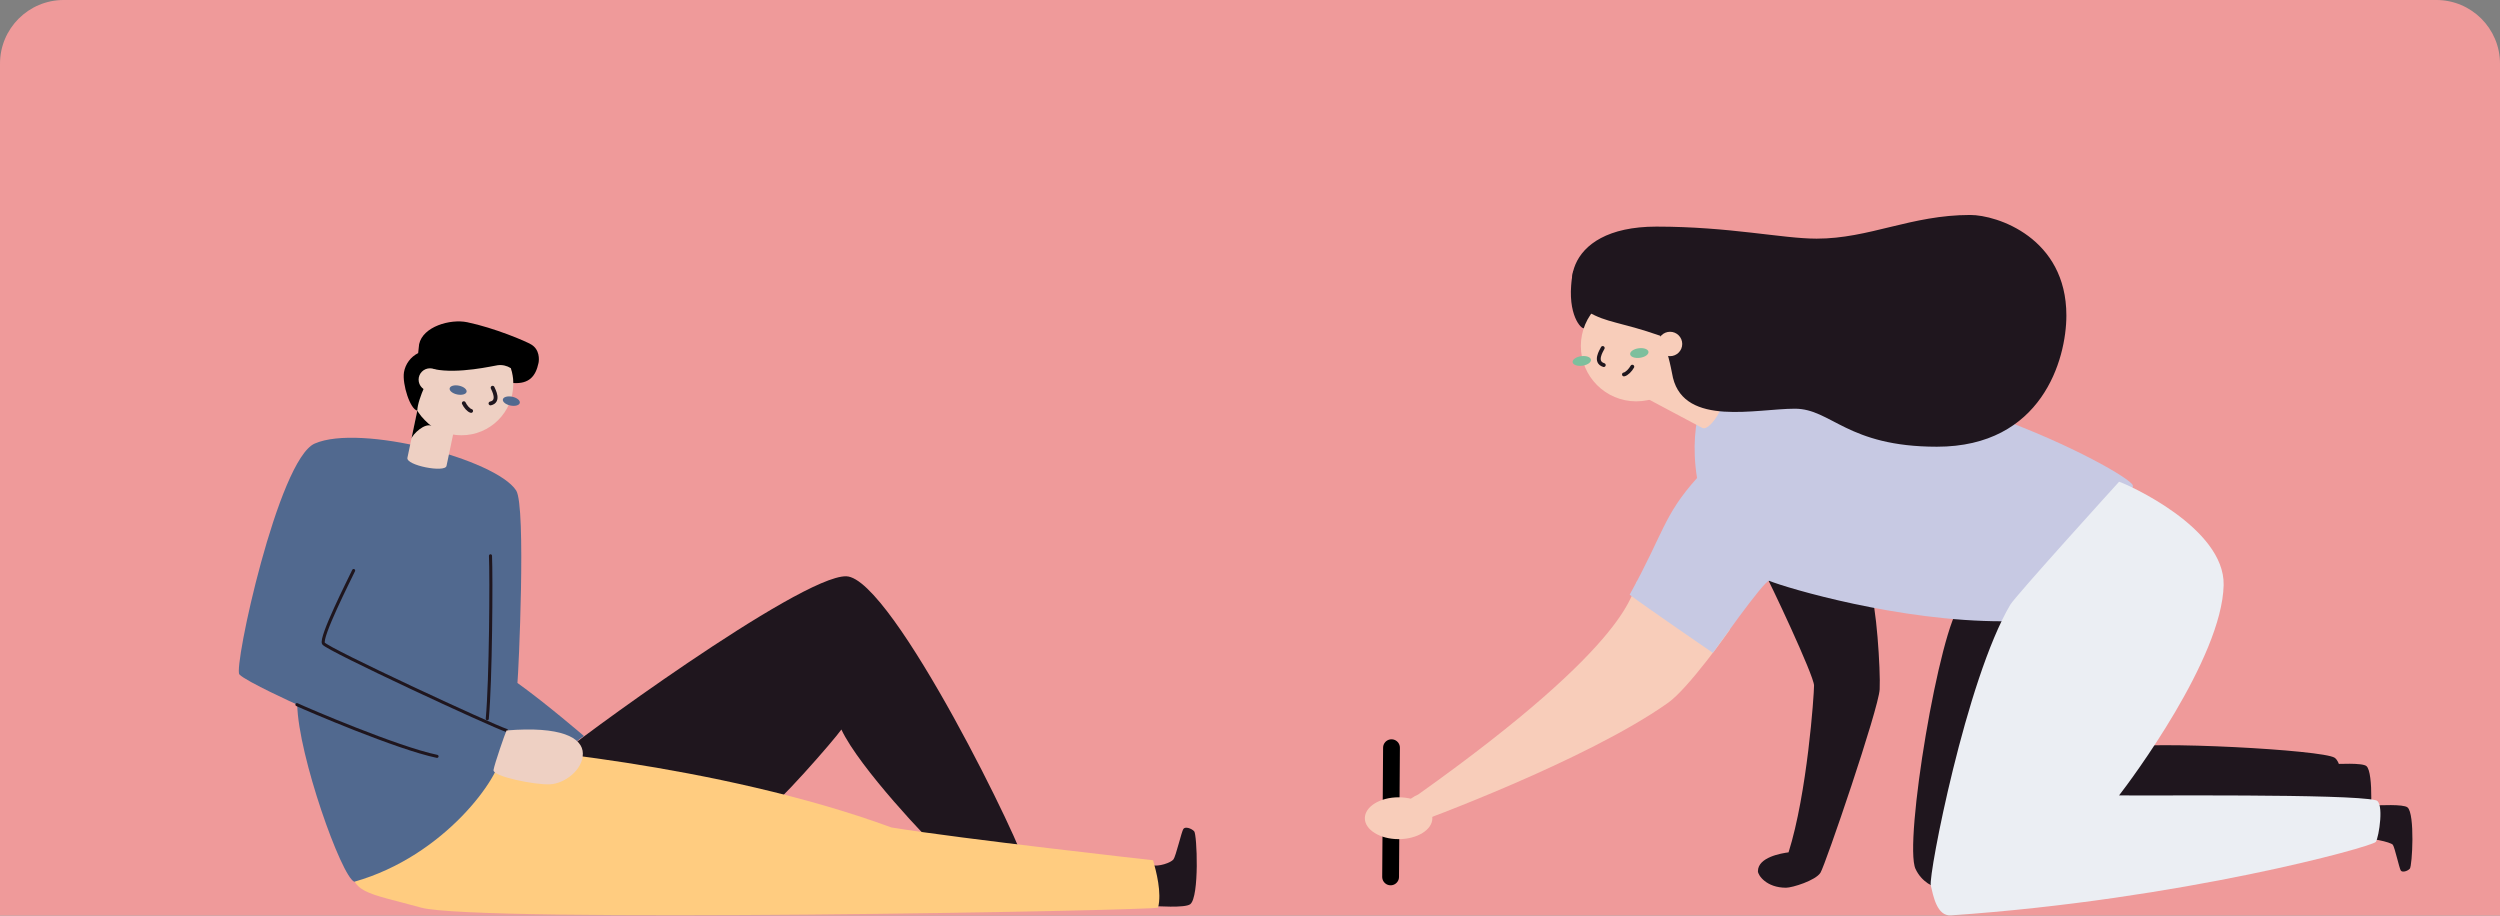 <svg width="314" height="115" viewBox="0 0 314 115" fill="none" xmlns="http://www.w3.org/2000/svg">
<rect x="0" y="0" width="314" height="115" fill="#808080" stroke="none"/>
<path d="M0 8C0 3.582 3.582 0 8 0H306C310.418 0 314 3.582 314 8V115H0V8Z" fill="#EF9A9A"/>
<path d="M293.062 95.969C293.589 95.969 296.694 95.777 297.221 96.219C298.171 97.02 297.814 103.588 297.51 103.915C297.206 104.242 296.563 104.419 296.375 104.146C296.186 103.873 295.628 101.268 295.378 100.917C295.128 100.567 292.3 99.979 291.596 100.171" fill="#1F161E"/>
<path d="M174.772 93.912L174.66 110.138" stroke="black" stroke-width="2.111" stroke-miterlimit="10" stroke-linecap="round"/>
<path d="M205.598 73.022C205.036 74.076 205.483 80.332 178.118 99.794C177.554 100.033 177.047 100.39 176.634 100.843C176.22 101.295 175.909 101.831 175.721 102.414C175.721 102.414 176.144 103.953 177.344 103.545C178.545 103.137 199.203 95.534 209.43 88.328C212.039 86.55 217.291 79.062 217.291 79.062L205.598 73.022Z" fill="#F8CDBA"/>
<path d="M221.445 71.598C222.238 72.964 227.844 84.88 227.844 86.096C227.844 87.312 226.982 99.655 224.643 107.054C223.761 107.173 220.795 107.654 220.795 109.428C220.795 109.917 221.853 111.502 224.327 111.498C225.124 111.498 228.044 110.586 228.652 109.613C229.26 108.639 235.963 89.02 236.086 86.584C236.209 84.149 235.659 75.68 234.866 74.095C234.073 72.51 221.445 71.598 221.445 71.598Z" fill="#1F161E"/>
<path d="M246.288 75.904C243.636 78.617 239.069 105.916 240.593 109.145C242.117 112.373 246.288 111.926 246.288 111.926C246.288 111.926 293.368 104.908 293.964 104.177C294.561 103.446 294.691 96.166 293.233 95.174C291.775 94.181 270.059 93.011 266.084 93.927C262.109 94.843 255.291 77.767 255.291 77.767L246.288 75.904Z" fill="#1F161E"/>
<path d="M298.226 101.161C298.753 101.161 301.858 100.968 302.385 101.411C303.335 102.211 302.978 108.779 302.674 109.106C302.37 109.433 301.727 109.61 301.539 109.337C301.35 109.064 300.792 106.463 300.542 106.109C300.292 105.755 297.464 105.17 296.76 105.362" fill="#1F161E"/>
<path d="M215.884 47.251C214.699 47.416 211.925 52.411 213.149 60.041C208.916 64.75 208.974 66.936 204.684 74.693C206.719 76.232 215.142 82.003 215.142 82.003C215.142 82.003 221.606 72.842 222.198 72.946C224.422 73.862 238.563 78.059 251.591 78.032C254.542 78.032 268.482 62.565 267.87 60.937C267.259 59.31 239.074 44.023 215.884 47.251Z" fill="#C7C9E3"/>
<path d="M266.158 60.506C267.155 60.814 279.444 66.277 279.29 73.484C279.09 82.695 267.539 98.132 266.158 99.898C268.767 99.975 295.108 99.668 298.409 100.514C299.483 100.745 298.794 105.131 298.409 105.735C298.025 106.34 273.942 112.992 245.038 114.97C243.272 115.089 242.814 112.511 242.506 111.207C242.199 109.903 246.947 85.354 252.487 75.962C253.118 74.873 266.158 60.506 266.158 60.506Z" fill="#EBEEF3"/>
<path d="M175.664 105.397C178.006 105.397 179.904 104.22 179.904 102.769C179.904 101.317 178.006 100.141 175.664 100.141C173.322 100.141 171.424 101.317 171.424 102.769C171.424 104.22 173.322 105.397 175.664 105.397Z" fill="#F8CDBA"/>
<path d="M198.91 41.236C198.387 41.19 196.636 39.008 197.571 34.129C198.702 32.648 202.446 32.179 202.573 33.856C202.7 35.534 200.507 41.386 198.91 41.236Z" fill="#1F161E"/>
<path d="M213.791 53.738C214.899 54.33 217.504 49.648 216.307 49.013L208.862 45.046L206.342 49.775L213.791 53.738Z" fill="#F8CDBA"/>
<path d="M213.311 47.412C212.645 47.062 209.74 47.027 209.648 48.12C209.729 46.739 208.289 45.265 208.878 45.042L213.311 47.412Z" fill="black"/>
<path d="M205.511 50.409C209.353 50.409 212.468 47.295 212.468 43.453C212.468 39.611 209.353 36.496 205.511 36.496C201.669 36.496 198.555 39.611 198.555 43.453C198.555 47.295 201.669 50.409 205.511 50.409Z" fill="#F8CDBA"/>
<path d="M198.755 45.933C199.391 45.846 199.869 45.507 199.824 45.177C199.779 44.846 199.226 44.649 198.591 44.736C197.955 44.824 197.476 45.163 197.522 45.493C197.567 45.824 198.119 46.021 198.755 45.933Z" fill="#7DBF9D"/>
<path d="M205.98 44.94C206.615 44.853 207.094 44.514 207.049 44.184C207.003 43.853 206.451 43.656 205.815 43.743C205.179 43.831 204.701 44.169 204.746 44.5C204.792 44.83 205.344 45.028 205.98 44.94Z" fill="#7DBF9D"/>
<path d="M201.303 43.707C201.134 44.042 200.203 45.469 201.434 45.854" stroke="#1F161E" stroke-width="0.485" stroke-miterlimit="10" stroke-linecap="round"/>
<path d="M203.969 47.031C204.311 46.973 204.788 46.481 205.019 46.054" stroke="#1F161E" stroke-width="0.485" stroke-miterlimit="10" stroke-linecap="round"/>
<path d="M208.043 28.462C217.247 28.462 223.857 29.974 228.167 29.974C234.796 29.974 240.029 27 247.459 27C250.849 27 259.537 29.878 259.537 39.62C259.537 45.142 256.459 56.108 243.273 56.108C231.984 56.108 230.014 51.333 225.439 51.333C220.614 51.333 211.641 53.607 210.125 47.454C209.798 45.819 209.428 43.814 208.52 42.168C203.465 40.409 201.822 40.563 199.448 39.155C196.008 37.52 195.846 28.462 208.043 28.462Z" fill="#1F161E"/>
<path d="M209.758 44.734C210.604 44.734 211.289 44.048 211.289 43.202C211.289 42.356 210.604 41.671 209.758 41.671C208.912 41.671 208.227 42.356 208.227 43.202C208.227 44.048 208.912 44.734 209.758 44.734Z" fill="#F8CDBA"/>
<g clip-path="url(#clip0_7013_221935)">
<path d="M144.515 113.788C145.141 113.803 148.862 114.08 149.5 113.563C150.658 112.629 150.345 104.786 149.989 104.409C149.632 104.032 148.865 103.786 148.633 104.113C148.402 104.44 147.695 107.538 147.382 107.946C147.069 108.354 145.504 108.902 144.665 108.656" fill="#1F161E"/>
<path d="M70.159 94.999C71.02 93.987 100.477 72.269 106.282 72.381C112.088 72.493 129.076 107.566 128.753 108.746C128.431 109.926 119.439 107.99 118.156 106.915C116.873 105.841 107.907 96.4 105.678 91.627C104.802 92.891 97.585 101.211 95.428 102.553C93.272 103.895 70.159 94.999 70.159 94.999Z" fill="#1F161E"/>
<path d="M145.456 113.996C144.968 114.382 59.916 115.939 52.887 113.996C45.858 112.053 44.002 112.246 44.099 108.167C44.196 104.088 57.869 93.691 59.625 93.691C62.317 93.691 90.008 95.871 111.969 103.932C120.732 105.358 144.831 108.049 144.831 108.049C145.225 109.475 145.932 112.103 145.456 113.996Z" fill="#FFCC80"/>
<path d="M39.524 55.713C34.939 57.734 29.299 83.849 30.066 84.705C30.833 85.561 37.333 88.507 37.333 88.507C37.458 94.865 42.872 110.085 44.497 110.748C55.914 107.516 62.937 97.443 62.937 94.684C62.937 91.926 71.631 94.04 72.301 93.271C72.613 92.952 72.968 92.678 73.356 92.455C73.356 92.455 68.661 88.407 64.99 85.779C65.118 84.655 66.101 63.591 64.833 61.611C62.311 57.684 45.239 53.194 39.524 55.713Z" fill="#51698F"/>
<path d="M37.292 88.5C38.544 89.088 49.914 93.965 54.891 94.998" stroke="#1F161E" stroke-width="0.387" stroke-miterlimit="10" stroke-linecap="round"/>
<path d="M44.417 71.656C43.826 72.902 40.186 80.079 40.63 80.817C41.075 81.555 61.8 91.16 63.621 91.746" stroke="#1F161E" stroke-width="0.387" stroke-miterlimit="10" stroke-linecap="round"/>
<path d="M61.606 69.809C61.722 72.468 61.646 85.471 61.202 90.272" stroke="#1F161E" stroke-width="0.387" stroke-miterlimit="10" stroke-linecap="round"/>
<path d="M63.621 91.745C63.433 92.134 62.125 95.892 61.987 96.708C61.849 97.524 67.201 98.601 69.067 98.511C70.932 98.421 73.207 96.699 73.207 94.662C73.207 92.626 70.406 91.184 63.621 91.745Z" fill="#EED0C3"/>
<path d="M56.082 58.519C55.894 59.406 50.974 58.453 51.171 57.5L52.417 51.578L57.324 52.596L56.082 58.519Z" fill="#EED0C3"/>
<path d="M51.674 55.11C51.784 54.584 53.38 53.017 54.25 53.516C53.183 52.871 52.901 51.37 52.416 51.566L51.674 55.11Z" fill="black"/>
<path d="M57.96 54.67C54.363 54.67 51.447 51.769 51.447 48.191C51.447 44.612 54.363 41.711 57.96 41.711C61.557 41.711 64.473 44.612 64.473 48.191C64.473 51.769 61.557 54.67 57.96 54.67Z" fill="#EED0C3"/>
<path d="M64.108 50.934C63.521 50.812 63.096 50.467 63.16 50.162C63.224 49.857 63.752 49.709 64.339 49.831C64.926 49.953 65.35 50.299 65.287 50.603C65.223 50.908 64.695 51.056 64.108 50.934Z" fill="#51698F"/>
<path d="M57.424 49.545C56.837 49.423 56.413 49.077 56.477 48.772C56.541 48.468 57.069 48.319 57.656 48.441C58.243 48.563 58.667 48.909 58.603 49.214C58.539 49.519 58.011 49.667 57.424 49.545Z" fill="#51698F"/>
<path d="M61.872 48.698C62.009 49.01 62.782 50.417 61.606 50.672" stroke="#1F161E" stroke-width="0.485" stroke-miterlimit="10" stroke-linecap="round"/>
<path d="M59.172 51.612C58.859 51.538 58.443 51.049 58.255 50.638" stroke="#1F161E" stroke-width="0.485" stroke-miterlimit="10" stroke-linecap="round"/>
<path d="M52.644 43.228C53.107 41.026 56.537 40.027 58.684 40.472C62.102 41.182 66.092 42.876 66.731 43.274C67.798 43.916 67.726 45.174 67.638 45.585C67.278 47.297 66.427 48.231 64.474 48.11C64.471 47.474 64.365 46.844 64.161 46.242C63.674 45.93 63.092 45.799 62.518 45.871C62.002 45.94 57.557 46.995 54.566 46.373C54.049 46.846 52.456 50.075 52.412 51.569C51.527 51.435 50.506 48.263 50.738 46.759C50.825 46.246 51.032 45.761 51.342 45.342C51.651 44.924 52.056 44.583 52.522 44.349C52.566 44.025 52.609 43.402 52.644 43.228Z" fill="black"/>
<path d="M54.01 49.11C53.218 49.11 52.577 48.471 52.577 47.684C52.577 46.896 53.218 46.258 54.01 46.258C54.802 46.258 55.443 46.896 55.443 47.684C55.443 48.471 54.802 49.11 54.01 49.11Z" fill="#EED0C3"/>
</g>
<defs>
<clipPath id="clip0_7013_221935">
<rect width="120.317" height="74.583" fill="white" transform="matrix(-1 0 0 1 150.316 40.369)"/>
</clipPath>
</defs>
</svg>
